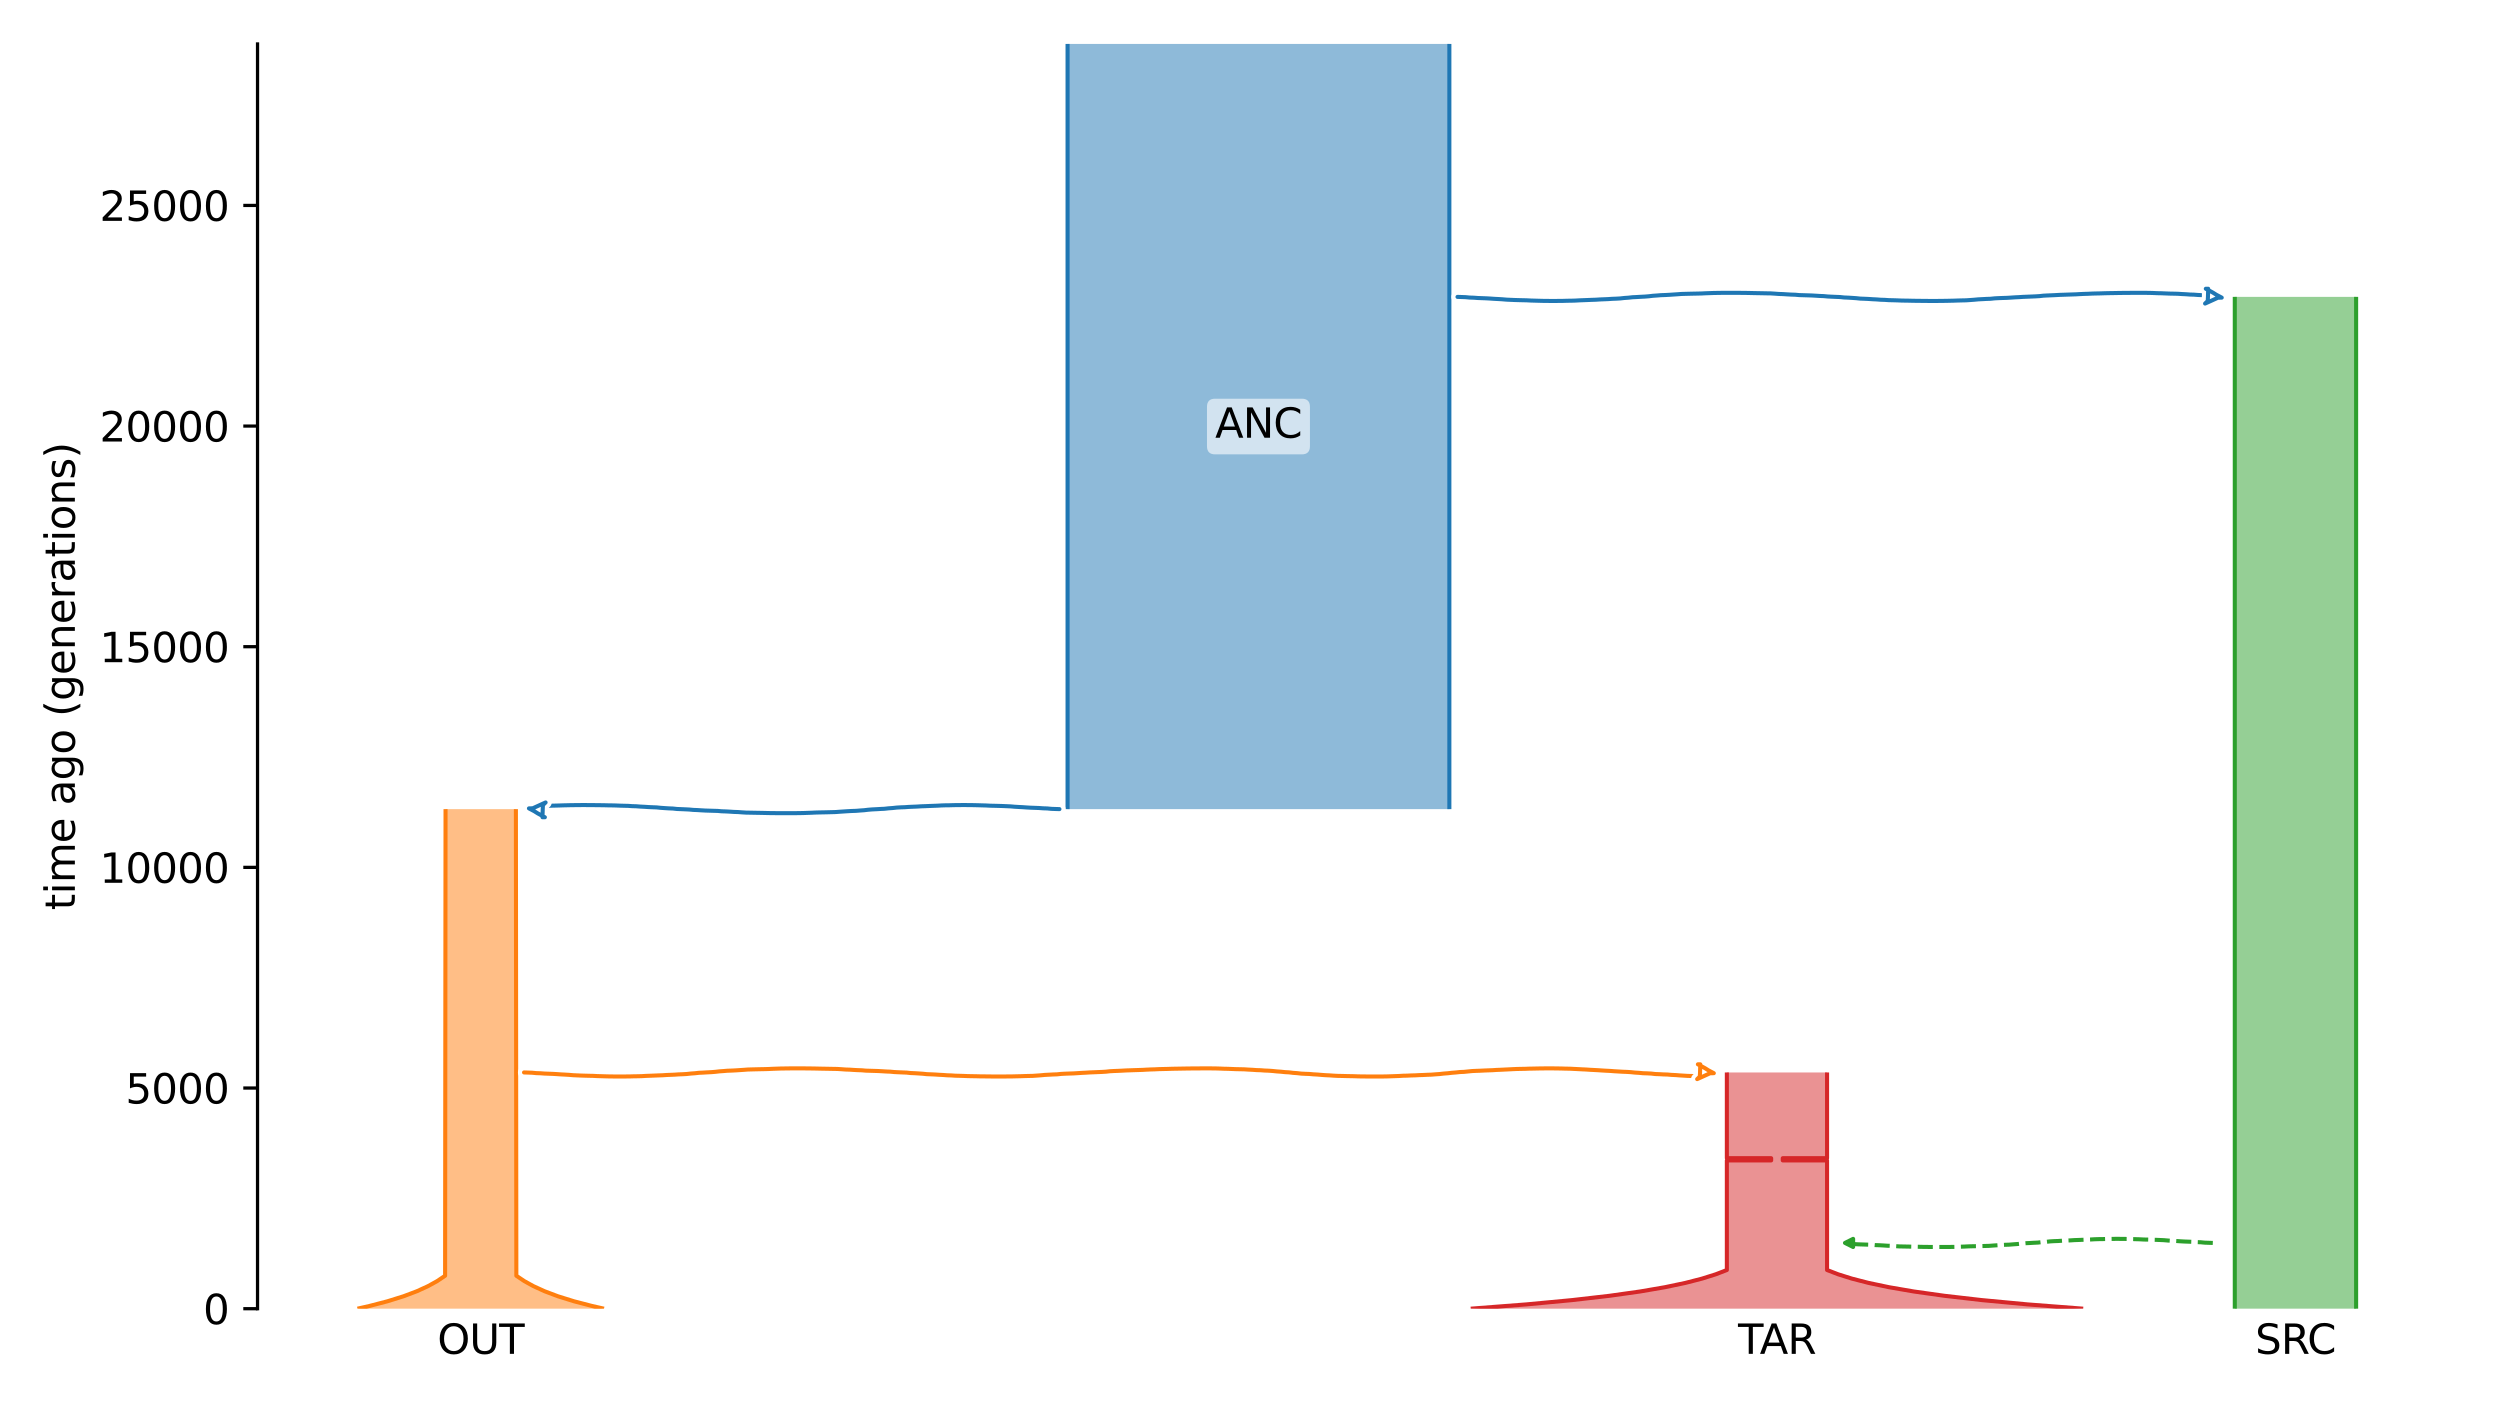 <?xml version="1.0" encoding="utf-8" standalone="no"?>
<!DOCTYPE svg PUBLIC "-//W3C//DTD SVG 1.1//EN"
  "http://www.w3.org/Graphics/SVG/1.1/DTD/svg11.dtd">
<svg xmlns:xlink="http://www.w3.org/1999/xlink" width="614.4pt" height="345.6pt" viewBox="0 0 614.4 345.6" xmlns="http://www.w3.org/2000/svg" version="1.1">
 <defs>
  <style type="text/css">*{stroke-linejoin: round; stroke-linecap: butt}</style>
 </defs>
 <g id="figure_1">
  <g id="patch_1">
   <path d="M 0 345.6 
L 614.4 345.6 
L 614.4 0 
L 0 0 
z
" style="fill: #ffffff"/>
  </g>
  <g id="axes_1">
   <g id="patch_2">
    <path d="M 63.291 321.622 
L 603.6 321.622 
L 603.6 10.8 
L 63.291 10.8 
z
" style="fill: #ffffff"/>
   </g>
   <path d="M 543.818 305.462 
L 542.818 305.43 
L 541.818 305.394 
L 540.818 305.296 
L 539.818 305.263 
L 538.818 305.19 
L 537.818 305.151 
L 536.818 305.116 
L 535.818 305.058 
L 534.818 304.988 
L 533.818 304.936 
L 532.818 304.877 
L 531.818 304.788 
L 530.818 304.742 
L 529.818 304.7 
L 528.818 304.669 
L 527.818 304.643 
L 526.818 304.622 
L 525.818 304.568 
L 524.818 304.54 
L 523.818 304.51 
L 522.818 304.485 
L 521.818 304.473 
L 520.818 304.463 
L 519.818 304.463 
L 518.818 304.473 
L 517.818 304.485 
L 516.818 304.516 
L 515.818 304.527 
L 514.818 304.557 
L 513.818 304.617 
L 512.818 304.654 
L 511.818 304.693 
L 510.818 304.735 
L 509.818 304.768 
L 508.818 304.836 
L 507.818 304.875 
L 506.818 304.917 
L 505.818 304.988 
L 504.818 305.024 
L 503.818 305.083 
L 502.818 305.194 
L 501.818 305.264 
L 500.818 305.377 
L 499.818 305.423 
L 498.818 305.484 
L 497.818 305.533 
L 496.818 305.614 
L 495.818 305.732 
L 494.818 305.802 
L 493.818 305.886 
L 492.818 305.919 
L 491.818 305.97 
L 490.818 306.039 
L 489.818 306.105 
L 488.818 306.182 
L 487.818 306.209 
L 486.818 306.235 
L 485.818 306.258 
L 484.818 306.278 
L 483.818 306.304 
L 482.818 306.354 
L 481.818 306.389 
L 480.818 306.425 
L 479.818 306.44 
L 478.818 306.456 
L 477.818 306.459 
L 476.818 306.462 
L 475.818 306.461 
L 474.818 306.459 
L 473.818 306.446 
L 472.818 306.438 
L 471.818 306.416 
L 470.818 306.393 
L 469.818 306.376 
L 468.818 306.357 
L 467.818 306.337 
L 466.818 306.32 
L 465.818 306.258 
L 464.818 306.182 
L 463.818 306.15 
L 462.818 306.082 
L 461.818 306.028 
L 460.818 305.994 
L 459.818 305.904 
L 458.818 305.876 
L 457.818 305.844 
L 456.818 305.813 
L 455.818 305.758 
L 454.423 305.694 
" clip-path="url(#pd902ee8add)" style="fill: none; stroke-dasharray: 3.7,1.6; stroke-dashoffset: 0; stroke: #2ca02c"/>
   <g id="patch_3">
    <path d="M 262.365 10.8 
L 262.365 198.849 
M 356.195 10.8 
L 356.195 198.849 
" clip-path="url(#pd902ee8add)" style="fill: none; stroke: #ffffff; stroke-width: 3; stroke-linejoin: miter"/>
    <path d="M 262.365 10.8 
L 262.365 198.849 
M 356.195 10.8 
L 356.195 198.849 
" clip-path="url(#pd902ee8add)" style="fill: none; stroke: #1f77b4; stroke-linejoin: miter"/>
    <g id="PolyCollection_1">
     <path d="M 356.195 10.8 
L 262.365 10.8 
L 262.365 198.849 
L 356.195 198.849 
L 356.195 198.849 
L 356.195 10.8 
z
" clip-path="url(#pd902ee8add)" style="fill: #1f77b4; fill-opacity: 0.5"/>
    </g>
    <g id="patch_4">
     <path d="M 109.497 198.849 
L 109.387 313.527 
L 107.42 314.849 
L 105.177 316.088 
L 102.464 317.327 
L 99.184 318.566 
L 95.217 319.805 
L 90.769 320.961 
L 87.85 321.622 
M 126.786 198.849 
L 126.897 313.527 
L 128.863 314.849 
L 131.107 316.088 
L 133.82 317.327 
L 137.1 318.566 
L 141.067 319.805 
L 145.515 320.961 
L 148.434 321.622 
L 148.434 321.622 
" clip-path="url(#pd902ee8add)" style="fill: none; stroke: #ffffff; stroke-width: 3; stroke-linejoin: miter"/>
     <path d="M 109.497 198.849 
L 109.387 313.527 
L 107.42 314.849 
L 105.177 316.088 
L 102.464 317.327 
L 99.184 318.566 
L 95.217 319.805 
L 90.769 320.961 
L 87.85 321.622 
M 126.786 198.849 
L 126.897 313.527 
L 128.863 314.849 
L 131.107 316.088 
L 133.82 317.327 
L 137.1 318.566 
L 141.067 319.805 
L 145.515 320.961 
L 148.434 321.622 
L 148.434 321.622 
" clip-path="url(#pd902ee8add)" style="fill: none; stroke: #ff7f0e; stroke-linejoin: miter"/>
     <g id="PolyCollection_2">
      <path d="M 126.786 198.849 
L 109.497 198.849 
L 109.497 313.444 
L 109.497 313.444 
L 109.387 313.527 
L 109.276 313.609 
L 109.163 313.692 
L 109.048 313.775 
L 108.932 313.857 
L 108.815 313.94 
L 108.696 314.022 
L 108.576 314.105 
L 108.454 314.188 
L 108.33 314.27 
L 108.205 314.353 
L 108.078 314.436 
L 107.95 314.518 
L 107.82 314.601 
L 107.689 314.683 
L 107.555 314.766 
L 107.42 314.849 
L 107.284 314.931 
L 107.145 315.014 
L 107.005 315.096 
L 106.863 315.179 
L 106.719 315.262 
L 106.574 315.344 
L 106.426 315.427 
L 106.277 315.509 
L 106.126 315.592 
L 105.973 315.675 
L 105.818 315.757 
L 105.66 315.84 
L 105.501 315.922 
L 105.34 316.005 
L 105.177 316.088 
L 105.012 316.17 
L 104.844 316.253 
L 104.675 316.335 
L 104.503 316.418 
L 104.329 316.501 
L 104.153 316.583 
L 103.975 316.666 
L 103.794 316.748 
L 103.612 316.831 
L 103.426 316.914 
L 103.239 316.996 
L 103.049 317.079 
L 102.856 317.161 
L 102.662 317.244 
L 102.464 317.327 
L 102.264 317.409 
L 102.062 317.492 
L 101.857 317.574 
L 101.65 317.657 
L 101.439 317.74 
L 101.226 317.822 
L 101.011 317.905 
L 100.792 317.987 
L 100.571 318.07 
L 100.347 318.153 
L 100.12 318.235 
L 99.891 318.318 
L 99.658 318.4 
L 99.423 318.483 
L 99.184 318.566 
L 98.942 318.648 
L 98.698 318.731 
L 98.45 318.813 
L 98.199 318.896 
L 97.944 318.979 
L 97.687 319.061 
L 97.426 319.144 
L 97.162 319.226 
L 96.895 319.309 
L 96.624 319.392 
L 96.35 319.474 
L 96.072 319.557 
L 95.791 319.639 
L 95.506 319.722 
L 95.217 319.805 
L 94.925 319.887 
L 94.629 319.97 
L 94.329 320.052 
L 94.026 320.135 
L 93.718 320.218 
L 93.407 320.3 
L 93.092 320.383 
L 92.772 320.465 
L 92.449 320.548 
L 92.121 320.631 
L 91.79 320.713 
L 91.454 320.796 
L 91.114 320.878 
L 90.769 320.961 
L 90.42 321.044 
L 90.067 321.126 
L 89.709 321.209 
L 89.347 321.291 
L 88.98 321.374 
L 88.608 321.457 
L 88.231 321.539 
L 87.85 321.622 
L 148.434 321.622 
L 148.434 321.622 
L 148.052 321.539 
L 147.676 321.457 
L 147.304 321.374 
L 146.937 321.291 
L 146.575 321.209 
L 146.217 321.126 
L 145.864 321.044 
L 145.515 320.961 
L 145.17 320.878 
L 144.83 320.796 
L 144.494 320.713 
L 144.162 320.631 
L 143.835 320.548 
L 143.512 320.465 
L 143.192 320.383 
L 142.877 320.3 
L 142.566 320.218 
L 142.258 320.135 
L 141.955 320.052 
L 141.655 319.97 
L 141.359 319.887 
L 141.067 319.805 
L 140.778 319.722 
L 140.493 319.639 
L 140.212 319.557 
L 139.934 319.474 
L 139.66 319.392 
L 139.389 319.309 
L 139.122 319.226 
L 138.858 319.144 
L 138.597 319.061 
L 138.339 318.979 
L 138.085 318.896 
L 137.834 318.813 
L 137.586 318.731 
L 137.342 318.648 
L 137.1 318.566 
L 136.861 318.483 
L 136.626 318.4 
L 136.393 318.318 
L 136.163 318.235 
L 135.937 318.153 
L 135.713 318.07 
L 135.491 317.987 
L 135.273 317.905 
L 135.057 317.822 
L 134.845 317.74 
L 134.634 317.657 
L 134.427 317.574 
L 134.222 317.492 
L 134.019 317.409 
L 133.82 317.327 
L 133.622 317.244 
L 133.427 317.161 
L 133.235 317.079 
L 133.045 316.996 
L 132.857 316.914 
L 132.672 316.831 
L 132.489 316.748 
L 132.309 316.666 
L 132.13 316.583 
L 131.954 316.501 
L 131.781 316.418 
L 131.609 316.335 
L 131.439 316.253 
L 131.272 316.17 
L 131.107 316.088 
L 130.944 316.005 
L 130.782 315.922 
L 130.623 315.84 
L 130.466 315.757 
L 130.311 315.675 
L 130.158 315.592 
L 130.007 315.509 
L 129.857 315.427 
L 129.71 315.344 
L 129.564 315.262 
L 129.421 315.179 
L 129.279 315.096 
L 129.138 315.014 
L 129 314.931 
L 128.863 314.849 
L 128.728 314.766 
L 128.595 314.683 
L 128.464 314.601 
L 128.334 314.518 
L 128.205 314.436 
L 128.079 314.353 
L 127.954 314.27 
L 127.83 314.188 
L 127.708 314.105 
L 127.588 314.022 
L 127.469 313.94 
L 127.352 313.857 
L 127.236 313.775 
L 127.121 313.692 
L 127.008 313.609 
L 126.897 313.527 
L 126.786 313.444 
L 126.786 313.444 
L 126.786 198.849 
z
" clip-path="url(#pd902ee8add)" style="fill: #ff7f0e; fill-opacity: 0.5"/>
     </g>
     <g id="patch_5">
      <path d="M 549.221 72.964 
L 549.221 321.622 
M 579.04 72.964 
L 579.04 321.622 
" clip-path="url(#pd902ee8add)" style="fill: none; stroke: #ffffff; stroke-width: 3; stroke-linejoin: miter"/>
      <path d="M 549.221 72.964 
L 549.221 321.622 
M 579.04 72.964 
L 579.04 321.622 
" clip-path="url(#pd902ee8add)" style="fill: none; stroke: #2ca02c; stroke-linejoin: miter"/>
      <g id="PolyCollection_3">
       <path d="M 579.04 72.964 
L 549.221 72.964 
L 549.221 321.622 
L 579.04 321.622 
L 579.04 321.622 
L 579.04 72.964 
z
" clip-path="url(#pd902ee8add)" style="fill: #2ca02c; fill-opacity: 0.5"/>
      </g>
      <g id="patch_6">
       <path d="M 424.391 263.565 
L 424.391 284.638 
L 435.28 284.638 
L 435.28 285.181 
L 424.391 285.181 
L 424.391 312.121 
L 424.391 312.121 
L 421.647 313.177 
L 418.293 314.232 
L 414.191 315.288 
L 409.175 316.344 
L 403.041 317.399 
L 395.542 318.455 
L 386.371 319.511 
L 375.158 320.566 
L 361.446 321.622 
M 449.02 263.565 
L 449.02 284.638 
L 438.131 284.638 
L 438.131 285.181 
L 449.02 285.181 
L 449.02 312.121 
L 449.02 312.121 
L 451.763 313.177 
L 455.118 314.232 
L 459.22 315.288 
L 464.236 316.344 
L 470.369 317.399 
L 477.869 318.455 
L 487.04 319.511 
L 498.253 320.566 
L 511.965 321.622 
L 511.965 321.622 
" clip-path="url(#pd902ee8add)" style="fill: none; stroke: #ffffff; stroke-width: 3; stroke-linejoin: miter"/>
       <path d="M 424.391 263.565 
L 424.391 284.638 
L 435.28 284.638 
L 435.28 285.181 
L 424.391 285.181 
L 424.391 312.121 
L 424.391 312.121 
L 421.647 313.177 
L 418.293 314.232 
L 414.191 315.288 
L 409.175 316.344 
L 403.041 317.399 
L 395.542 318.455 
L 386.371 319.511 
L 375.158 320.566 
L 361.446 321.622 
M 449.02 263.565 
L 449.02 284.638 
L 438.131 284.638 
L 438.131 285.181 
L 449.02 285.181 
L 449.02 312.121 
L 449.02 312.121 
L 451.763 313.177 
L 455.118 314.232 
L 459.22 315.288 
L 464.236 316.344 
L 470.369 317.399 
L 477.869 318.455 
L 487.04 319.511 
L 498.253 320.566 
L 511.965 321.622 
L 511.965 321.622 
" clip-path="url(#pd902ee8add)" style="fill: none; stroke: #d62728; stroke-linejoin: miter"/>
       <g id="PolyCollection_4">
        <path d="M 449.02 263.565 
L 424.391 263.565 
L 424.391 284.638 
L 435.28 284.638 
L 435.28 285.181 
L 424.391 285.181 
L 424.391 312.121 
L 424.391 312.121 
L 424.163 312.217 
L 423.932 312.313 
L 423.696 312.409 
L 423.456 312.505 
L 423.212 312.601 
L 422.963 312.697 
L 422.709 312.793 
L 422.451 312.889 
L 422.188 312.985 
L 421.92 313.081 
L 421.647 313.177 
L 421.369 313.273 
L 421.086 313.369 
L 420.798 313.465 
L 420.505 313.561 
L 420.206 313.657 
L 419.901 313.753 
L 419.591 313.849 
L 419.275 313.944 
L 418.954 314.04 
L 418.626 314.136 
L 418.293 314.232 
L 417.953 314.328 
L 417.607 314.424 
L 417.254 314.52 
L 416.895 314.616 
L 416.53 314.712 
L 416.158 314.808 
L 415.778 314.904 
L 415.392 315 
L 414.999 315.096 
L 414.599 315.192 
L 414.191 315.288 
L 413.775 315.384 
L 413.352 315.48 
L 412.921 315.576 
L 412.482 315.672 
L 412.035 315.768 
L 411.58 315.864 
L 411.116 315.96 
L 410.644 316.056 
L 410.163 316.152 
L 409.674 316.248 
L 409.175 316.344 
L 408.667 316.44 
L 408.149 316.536 
L 407.622 316.632 
L 407.086 316.728 
L 406.539 316.824 
L 405.983 316.919 
L 405.416 317.015 
L 404.838 317.111 
L 404.25 317.207 
L 403.651 317.303 
L 403.041 317.399 
L 402.42 317.495 
L 401.788 317.591 
L 401.143 317.687 
L 400.487 317.783 
L 399.819 317.879 
L 399.138 317.975 
L 398.445 318.071 
L 397.739 318.167 
L 397.02 318.263 
L 396.287 318.359 
L 395.542 318.455 
L 394.782 318.551 
L 394.008 318.647 
L 393.221 318.743 
L 392.418 318.839 
L 391.601 318.935 
L 390.769 319.031 
L 389.921 319.127 
L 389.058 319.223 
L 388.179 319.319 
L 387.283 319.415 
L 386.371 319.511 
L 385.442 319.607 
L 384.496 319.703 
L 383.533 319.798 
L 382.552 319.894 
L 381.553 319.99 
L 380.535 320.086 
L 379.498 320.182 
L 378.443 320.278 
L 377.368 320.374 
L 376.273 320.47 
L 375.158 320.566 
L 374.022 320.662 
L 372.865 320.758 
L 371.687 320.854 
L 370.487 320.95 
L 369.266 321.046 
L 368.021 321.142 
L 366.754 321.238 
L 365.463 321.334 
L 364.148 321.43 
L 362.809 321.526 
L 361.446 321.622 
L 511.965 321.622 
L 511.965 321.622 
L 510.601 321.526 
L 509.262 321.43 
L 507.948 321.334 
L 506.657 321.238 
L 505.39 321.142 
L 504.145 321.046 
L 502.923 320.95 
L 501.724 320.854 
L 500.545 320.758 
L 499.389 320.662 
L 498.253 320.566 
L 497.138 320.47 
L 496.043 320.374 
L 494.968 320.278 
L 493.912 320.182 
L 492.876 320.086 
L 491.858 319.99 
L 490.859 319.894 
L 489.878 319.798 
L 488.914 319.703 
L 487.968 319.607 
L 487.04 319.511 
L 486.128 319.415 
L 485.232 319.319 
L 484.353 319.223 
L 483.49 319.127 
L 482.642 319.031 
L 481.81 318.935 
L 480.992 318.839 
L 480.19 318.743 
L 479.402 318.647 
L 478.629 318.551 
L 477.869 318.455 
L 477.123 318.359 
L 476.391 318.263 
L 475.672 318.167 
L 474.966 318.071 
L 474.273 317.975 
L 473.592 317.879 
L 472.924 317.783 
L 472.267 317.687 
L 471.623 317.591 
L 470.991 317.495 
L 470.369 317.399 
L 469.759 317.303 
L 469.161 317.207 
L 468.572 317.111 
L 467.995 317.015 
L 467.428 316.919 
L 466.872 316.824 
L 466.325 316.728 
L 465.788 316.632 
L 465.261 316.536 
L 464.744 316.44 
L 464.236 316.344 
L 463.737 316.248 
L 463.247 316.152 
L 462.767 316.056 
L 462.294 315.96 
L 461.831 315.864 
L 461.375 315.768 
L 460.929 315.672 
L 460.49 315.576 
L 460.059 315.48 
L 459.636 315.384 
L 459.22 315.288 
L 458.812 315.192 
L 458.412 315.096 
L 458.018 315 
L 457.632 314.904 
L 457.253 314.808 
L 456.881 314.712 
L 456.515 314.616 
L 456.156 314.52 
L 455.804 314.424 
L 455.458 314.328 
L 455.118 314.232 
L 454.784 314.136 
L 454.457 314.04 
L 454.135 313.944 
L 453.82 313.849 
L 453.509 313.753 
L 453.205 313.657 
L 452.906 313.561 
L 452.612 313.465 
L 452.324 313.369 
L 452.041 313.273 
L 451.763 313.177 
L 451.491 313.081 
L 451.223 312.985 
L 450.96 312.889 
L 450.701 312.793 
L 450.448 312.697 
L 450.199 312.601 
L 449.954 312.505 
L 449.714 312.409 
L 449.479 312.313 
L 449.247 312.217 
L 449.02 312.121 
L 449.02 312.121 
L 449.02 285.181 
L 438.131 285.181 
L 438.131 284.638 
L 449.02 284.638 
L 449.02 263.565 
z
" clip-path="url(#pd902ee8add)" style="fill: #d62728; fill-opacity: 0.5"/>
       </g>
       <g id="matplotlib.axis_1">
        <g id="xtick_1">
         <g id="line2d_1"/>
         <g id="text_1">
          <!-- OUT -->
          <g transform="translate(107.493 332.72) scale(0.1 -0.1)">
           <defs>
            <path id="DejaVuSans-4f" d="M 2522 4238 
Q 1834 4238 1429 3725 
Q 1025 3213 1025 2328 
Q 1025 1447 1429 934 
Q 1834 422 2522 422 
Q 3209 422 3611 934 
Q 4013 1447 4013 2328 
Q 4013 3213 3611 3725 
Q 3209 4238 2522 4238 
z
M 2522 4750 
Q 3503 4750 4090 4092 
Q 4678 3434 4678 2328 
Q 4678 1225 4090 567 
Q 3503 -91 2522 -91 
Q 1538 -91 948 565 
Q 359 1222 359 2328 
Q 359 3434 948 4092 
Q 1538 4750 2522 4750 
z
" transform="scale(0.016)"/>
            <path id="DejaVuSans-55" d="M 556 4666 
L 1191 4666 
L 1191 1831 
Q 1191 1081 1462 751 
Q 1734 422 2344 422 
Q 2950 422 3222 751 
Q 3494 1081 3494 1831 
L 3494 4666 
L 4128 4666 
L 4128 1753 
Q 4128 841 3676 375 
Q 3225 -91 2344 -91 
Q 1459 -91 1007 375 
Q 556 841 556 1753 
L 556 4666 
z
" transform="scale(0.016)"/>
            <path id="DejaVuSans-54" d="M -19 4666 
L 3928 4666 
L 3928 4134 
L 2272 4134 
L 2272 0 
L 1638 0 
L 1638 4134 
L -19 4134 
L -19 4666 
z
" transform="scale(0.016)"/>
           </defs>
           <use xlink:href="#DejaVuSans-4f"/>
           <use xlink:href="#DejaVuSans-55" x="78.711"/>
           <use xlink:href="#DejaVuSans-54" x="151.904"/>
          </g>
         </g>
        </g>
        <g id="xtick_2">
         <g id="line2d_2"/>
         <g id="text_2">
          <!-- SRC -->
          <g transform="translate(554.241 332.72) scale(0.1 -0.1)">
           <defs>
            <path id="DejaVuSans-53" d="M 3425 4513 
L 3425 3897 
Q 3066 4069 2747 4153 
Q 2428 4238 2131 4238 
Q 1616 4238 1336 4038 
Q 1056 3838 1056 3469 
Q 1056 3159 1242 3001 
Q 1428 2844 1947 2747 
L 2328 2669 
Q 3034 2534 3370 2195 
Q 3706 1856 3706 1288 
Q 3706 609 3251 259 
Q 2797 -91 1919 -91 
Q 1588 -91 1214 -16 
Q 841 59 441 206 
L 441 856 
Q 825 641 1194 531 
Q 1563 422 1919 422 
Q 2459 422 2753 634 
Q 3047 847 3047 1241 
Q 3047 1584 2836 1778 
Q 2625 1972 2144 2069 
L 1759 2144 
Q 1053 2284 737 2584 
Q 422 2884 422 3419 
Q 422 4038 858 4394 
Q 1294 4750 2059 4750 
Q 2388 4750 2728 4690 
Q 3069 4631 3425 4513 
z
" transform="scale(0.016)"/>
            <path id="DejaVuSans-52" d="M 2841 2188 
Q 3044 2119 3236 1894 
Q 3428 1669 3622 1275 
L 4263 0 
L 3584 0 
L 2988 1197 
Q 2756 1666 2539 1819 
Q 2322 1972 1947 1972 
L 1259 1972 
L 1259 0 
L 628 0 
L 628 4666 
L 2053 4666 
Q 2853 4666 3247 4331 
Q 3641 3997 3641 3322 
Q 3641 2881 3436 2590 
Q 3231 2300 2841 2188 
z
M 1259 4147 
L 1259 2491 
L 2053 2491 
Q 2509 2491 2742 2702 
Q 2975 2913 2975 3322 
Q 2975 3731 2742 3939 
Q 2509 4147 2053 4147 
L 1259 4147 
z
" transform="scale(0.016)"/>
            <path id="DejaVuSans-43" d="M 4122 4306 
L 4122 3641 
Q 3803 3938 3442 4084 
Q 3081 4231 2675 4231 
Q 1875 4231 1450 3742 
Q 1025 3253 1025 2328 
Q 1025 1406 1450 917 
Q 1875 428 2675 428 
Q 3081 428 3442 575 
Q 3803 722 4122 1019 
L 4122 359 
Q 3791 134 3420 21 
Q 3050 -91 2638 -91 
Q 1578 -91 968 557 
Q 359 1206 359 2328 
Q 359 3453 968 4101 
Q 1578 4750 2638 4750 
Q 3056 4750 3426 4639 
Q 3797 4528 4122 4306 
z
" transform="scale(0.016)"/>
           </defs>
           <use xlink:href="#DejaVuSans-53"/>
           <use xlink:href="#DejaVuSans-52" x="63.477"/>
           <use xlink:href="#DejaVuSans-43" x="127.959"/>
          </g>
         </g>
        </g>
        <g id="xtick_3">
         <g id="line2d_3"/>
         <g id="text_3">
          <!-- TAR -->
          <g transform="translate(427.144 332.72) scale(0.1 -0.1)">
           <defs>
            <path id="DejaVuSans-41" d="M 2188 4044 
L 1331 1722 
L 3047 1722 
L 2188 4044 
z
M 1831 4666 
L 2547 4666 
L 4325 0 
L 3669 0 
L 3244 1197 
L 1141 1197 
L 716 0 
L 50 0 
L 1831 4666 
z
" transform="scale(0.016)"/>
           </defs>
           <use xlink:href="#DejaVuSans-54"/>
           <use xlink:href="#DejaVuSans-41" x="53.334"/>
           <use xlink:href="#DejaVuSans-52" x="121.742"/>
          </g>
         </g>
        </g>
       </g>
       <g id="matplotlib.axis_2">
        <g id="ytick_1">
         <g id="line2d_4">
          <defs>
           <path id="m0907123a2c" d="M 0 0 
L -3.5 0 
" style="stroke: #000000; stroke-width: 0.8"/>
          </defs>
          <g>
           <use xlink:href="#m0907123a2c" x="63.291" y="321.622" style="stroke: #000000; stroke-width: 0.8"/>
          </g>
         </g>
         <g id="text_4">
          <!-- 0 -->
          <g transform="translate(49.928 325.421) scale(0.1 -0.1)">
           <defs>
            <path id="DejaVuSans-30" d="M 2034 4250 
Q 1547 4250 1301 3770 
Q 1056 3291 1056 2328 
Q 1056 1369 1301 889 
Q 1547 409 2034 409 
Q 2525 409 2770 889 
Q 3016 1369 3016 2328 
Q 3016 3291 2770 3770 
Q 2525 4250 2034 4250 
z
M 2034 4750 
Q 2819 4750 3233 4129 
Q 3647 3509 3647 2328 
Q 3647 1150 3233 529 
Q 2819 -91 2034 -91 
Q 1250 -91 836 529 
Q 422 1150 422 2328 
Q 422 3509 836 4129 
Q 1250 4750 2034 4750 
z
" transform="scale(0.016)"/>
           </defs>
           <use xlink:href="#DejaVuSans-30"/>
          </g>
         </g>
        </g>
        <g id="ytick_2">
         <g id="line2d_5">
          <g>
           <use xlink:href="#m0907123a2c" x="63.291" y="267.394" style="stroke: #000000; stroke-width: 0.8"/>
          </g>
         </g>
         <g id="text_5">
          <!-- 5000 -->
          <g transform="translate(30.841 271.193) scale(0.1 -0.1)">
           <defs>
            <path id="DejaVuSans-35" d="M 691 4666 
L 3169 4666 
L 3169 4134 
L 1269 4134 
L 1269 2991 
Q 1406 3038 1543 3061 
Q 1681 3084 1819 3084 
Q 2600 3084 3056 2656 
Q 3513 2228 3513 1497 
Q 3513 744 3044 326 
Q 2575 -91 1722 -91 
Q 1428 -91 1123 -41 
Q 819 9 494 109 
L 494 744 
Q 775 591 1075 516 
Q 1375 441 1709 441 
Q 2250 441 2565 725 
Q 2881 1009 2881 1497 
Q 2881 1984 2565 2268 
Q 2250 2553 1709 2553 
Q 1456 2553 1204 2497 
Q 953 2441 691 2322 
L 691 4666 
z
" transform="scale(0.016)"/>
           </defs>
           <use xlink:href="#DejaVuSans-35"/>
           <use xlink:href="#DejaVuSans-30" x="63.623"/>
           <use xlink:href="#DejaVuSans-30" x="127.246"/>
           <use xlink:href="#DejaVuSans-30" x="190.869"/>
          </g>
         </g>
        </g>
        <g id="ytick_3">
         <g id="line2d_6">
          <g>
           <use xlink:href="#m0907123a2c" x="63.291" y="213.166" style="stroke: #000000; stroke-width: 0.8"/>
          </g>
         </g>
         <g id="text_6">
          <!-- 10000 -->
          <g transform="translate(24.478 216.965) scale(0.1 -0.1)">
           <defs>
            <path id="DejaVuSans-31" d="M 794 531 
L 1825 531 
L 1825 4091 
L 703 3866 
L 703 4441 
L 1819 4666 
L 2450 4666 
L 2450 531 
L 3481 531 
L 3481 0 
L 794 0 
L 794 531 
z
" transform="scale(0.016)"/>
           </defs>
           <use xlink:href="#DejaVuSans-31"/>
           <use xlink:href="#DejaVuSans-30" x="63.623"/>
           <use xlink:href="#DejaVuSans-30" x="127.246"/>
           <use xlink:href="#DejaVuSans-30" x="190.869"/>
           <use xlink:href="#DejaVuSans-30" x="254.492"/>
          </g>
         </g>
        </g>
        <g id="ytick_4">
         <g id="line2d_7">
          <g>
           <use xlink:href="#m0907123a2c" x="63.291" y="158.938" style="stroke: #000000; stroke-width: 0.8"/>
          </g>
         </g>
         <g id="text_7">
          <!-- 15000 -->
          <g transform="translate(24.478 162.737) scale(0.1 -0.1)">
           <use xlink:href="#DejaVuSans-31"/>
           <use xlink:href="#DejaVuSans-35" x="63.623"/>
           <use xlink:href="#DejaVuSans-30" x="127.246"/>
           <use xlink:href="#DejaVuSans-30" x="190.869"/>
           <use xlink:href="#DejaVuSans-30" x="254.492"/>
          </g>
         </g>
        </g>
        <g id="ytick_5">
         <g id="line2d_8">
          <g>
           <use xlink:href="#m0907123a2c" x="63.291" y="104.71" style="stroke: #000000; stroke-width: 0.8"/>
          </g>
         </g>
         <g id="text_8">
          <!-- 20000 -->
          <g transform="translate(24.478 108.509) scale(0.1 -0.1)">
           <defs>
            <path id="DejaVuSans-32" d="M 1228 531 
L 3431 531 
L 3431 0 
L 469 0 
L 469 531 
Q 828 903 1448 1529 
Q 2069 2156 2228 2338 
Q 2531 2678 2651 2914 
Q 2772 3150 2772 3378 
Q 2772 3750 2511 3984 
Q 2250 4219 1831 4219 
Q 1534 4219 1204 4116 
Q 875 4013 500 3803 
L 500 4441 
Q 881 4594 1212 4672 
Q 1544 4750 1819 4750 
Q 2544 4750 2975 4387 
Q 3406 4025 3406 3419 
Q 3406 3131 3298 2873 
Q 3191 2616 2906 2266 
Q 2828 2175 2409 1742 
Q 1991 1309 1228 531 
z
" transform="scale(0.016)"/>
           </defs>
           <use xlink:href="#DejaVuSans-32"/>
           <use xlink:href="#DejaVuSans-30" x="63.623"/>
           <use xlink:href="#DejaVuSans-30" x="127.246"/>
           <use xlink:href="#DejaVuSans-30" x="190.869"/>
           <use xlink:href="#DejaVuSans-30" x="254.492"/>
          </g>
         </g>
        </g>
        <g id="ytick_6">
         <g id="line2d_9">
          <g>
           <use xlink:href="#m0907123a2c" x="63.291" y="50.481" style="stroke: #000000; stroke-width: 0.8"/>
          </g>
         </g>
         <g id="text_9">
          <!-- 25000 -->
          <g transform="translate(24.478 54.281) scale(0.1 -0.1)">
           <use xlink:href="#DejaVuSans-32"/>
           <use xlink:href="#DejaVuSans-35" x="63.623"/>
           <use xlink:href="#DejaVuSans-30" x="127.246"/>
           <use xlink:href="#DejaVuSans-30" x="190.869"/>
           <use xlink:href="#DejaVuSans-30" x="254.492"/>
          </g>
         </g>
        </g>
        <g id="text_10">
         <!-- time ago (generations) -->
         <g transform="translate(18.398 223.682) rotate(-90) scale(0.1 -0.1)">
          <defs>
           <path id="DejaVuSans-74" d="M 1172 4494 
L 1172 3500 
L 2356 3500 
L 2356 3053 
L 1172 3053 
L 1172 1153 
Q 1172 725 1289 603 
Q 1406 481 1766 481 
L 2356 481 
L 2356 0 
L 1766 0 
Q 1100 0 847 248 
Q 594 497 594 1153 
L 594 3053 
L 172 3053 
L 172 3500 
L 594 3500 
L 594 4494 
L 1172 4494 
z
" transform="scale(0.016)"/>
           <path id="DejaVuSans-69" d="M 603 3500 
L 1178 3500 
L 1178 0 
L 603 0 
L 603 3500 
z
M 603 4863 
L 1178 4863 
L 1178 4134 
L 603 4134 
L 603 4863 
z
" transform="scale(0.016)"/>
           <path id="DejaVuSans-6d" d="M 3328 2828 
Q 3544 3216 3844 3400 
Q 4144 3584 4550 3584 
Q 5097 3584 5394 3201 
Q 5691 2819 5691 2113 
L 5691 0 
L 5113 0 
L 5113 2094 
Q 5113 2597 4934 2840 
Q 4756 3084 4391 3084 
Q 3944 3084 3684 2787 
Q 3425 2491 3425 1978 
L 3425 0 
L 2847 0 
L 2847 2094 
Q 2847 2600 2669 2842 
Q 2491 3084 2119 3084 
Q 1678 3084 1418 2786 
Q 1159 2488 1159 1978 
L 1159 0 
L 581 0 
L 581 3500 
L 1159 3500 
L 1159 2956 
Q 1356 3278 1631 3431 
Q 1906 3584 2284 3584 
Q 2666 3584 2933 3390 
Q 3200 3197 3328 2828 
z
" transform="scale(0.016)"/>
           <path id="DejaVuSans-65" d="M 3597 1894 
L 3597 1613 
L 953 1613 
Q 991 1019 1311 708 
Q 1631 397 2203 397 
Q 2534 397 2845 478 
Q 3156 559 3463 722 
L 3463 178 
Q 3153 47 2828 -22 
Q 2503 -91 2169 -91 
Q 1331 -91 842 396 
Q 353 884 353 1716 
Q 353 2575 817 3079 
Q 1281 3584 2069 3584 
Q 2775 3584 3186 3129 
Q 3597 2675 3597 1894 
z
M 3022 2063 
Q 3016 2534 2758 2815 
Q 2500 3097 2075 3097 
Q 1594 3097 1305 2825 
Q 1016 2553 972 2059 
L 3022 2063 
z
" transform="scale(0.016)"/>
           <path id="DejaVuSans-20" transform="scale(0.016)"/>
           <path id="DejaVuSans-61" d="M 2194 1759 
Q 1497 1759 1228 1600 
Q 959 1441 959 1056 
Q 959 750 1161 570 
Q 1363 391 1709 391 
Q 2188 391 2477 730 
Q 2766 1069 2766 1631 
L 2766 1759 
L 2194 1759 
z
M 3341 1997 
L 3341 0 
L 2766 0 
L 2766 531 
Q 2569 213 2275 61 
Q 1981 -91 1556 -91 
Q 1019 -91 701 211 
Q 384 513 384 1019 
Q 384 1609 779 1909 
Q 1175 2209 1959 2209 
L 2766 2209 
L 2766 2266 
Q 2766 2663 2505 2880 
Q 2244 3097 1772 3097 
Q 1472 3097 1187 3025 
Q 903 2953 641 2809 
L 641 3341 
Q 956 3463 1253 3523 
Q 1550 3584 1831 3584 
Q 2591 3584 2966 3190 
Q 3341 2797 3341 1997 
z
" transform="scale(0.016)"/>
           <path id="DejaVuSans-67" d="M 2906 1791 
Q 2906 2416 2648 2759 
Q 2391 3103 1925 3103 
Q 1463 3103 1205 2759 
Q 947 2416 947 1791 
Q 947 1169 1205 825 
Q 1463 481 1925 481 
Q 2391 481 2648 825 
Q 2906 1169 2906 1791 
z
M 3481 434 
Q 3481 -459 3084 -895 
Q 2688 -1331 1869 -1331 
Q 1566 -1331 1297 -1286 
Q 1028 -1241 775 -1147 
L 775 -588 
Q 1028 -725 1275 -790 
Q 1522 -856 1778 -856 
Q 2344 -856 2625 -561 
Q 2906 -266 2906 331 
L 2906 616 
Q 2728 306 2450 153 
Q 2172 0 1784 0 
Q 1141 0 747 490 
Q 353 981 353 1791 
Q 353 2603 747 3093 
Q 1141 3584 1784 3584 
Q 2172 3584 2450 3431 
Q 2728 3278 2906 2969 
L 2906 3500 
L 3481 3500 
L 3481 434 
z
" transform="scale(0.016)"/>
           <path id="DejaVuSans-6f" d="M 1959 3097 
Q 1497 3097 1228 2736 
Q 959 2375 959 1747 
Q 959 1119 1226 758 
Q 1494 397 1959 397 
Q 2419 397 2687 759 
Q 2956 1122 2956 1747 
Q 2956 2369 2687 2733 
Q 2419 3097 1959 3097 
z
M 1959 3584 
Q 2709 3584 3137 3096 
Q 3566 2609 3566 1747 
Q 3566 888 3137 398 
Q 2709 -91 1959 -91 
Q 1206 -91 779 398 
Q 353 888 353 1747 
Q 353 2609 779 3096 
Q 1206 3584 1959 3584 
z
" transform="scale(0.016)"/>
           <path id="DejaVuSans-28" d="M 1984 4856 
Q 1566 4138 1362 3434 
Q 1159 2731 1159 2009 
Q 1159 1288 1364 580 
Q 1569 -128 1984 -844 
L 1484 -844 
Q 1016 -109 783 600 
Q 550 1309 550 2009 
Q 550 2706 781 3412 
Q 1013 4119 1484 4856 
L 1984 4856 
z
" transform="scale(0.016)"/>
           <path id="DejaVuSans-6e" d="M 3513 2113 
L 3513 0 
L 2938 0 
L 2938 2094 
Q 2938 2591 2744 2837 
Q 2550 3084 2163 3084 
Q 1697 3084 1428 2787 
Q 1159 2491 1159 1978 
L 1159 0 
L 581 0 
L 581 3500 
L 1159 3500 
L 1159 2956 
Q 1366 3272 1645 3428 
Q 1925 3584 2291 3584 
Q 2894 3584 3203 3211 
Q 3513 2838 3513 2113 
z
" transform="scale(0.016)"/>
           <path id="DejaVuSans-72" d="M 2631 2963 
Q 2534 3019 2420 3045 
Q 2306 3072 2169 3072 
Q 1681 3072 1420 2755 
Q 1159 2438 1159 1844 
L 1159 0 
L 581 0 
L 581 3500 
L 1159 3500 
L 1159 2956 
Q 1341 3275 1631 3429 
Q 1922 3584 2338 3584 
Q 2397 3584 2469 3576 
Q 2541 3569 2628 3553 
L 2631 2963 
z
" transform="scale(0.016)"/>
           <path id="DejaVuSans-73" d="M 2834 3397 
L 2834 2853 
Q 2591 2978 2328 3040 
Q 2066 3103 1784 3103 
Q 1356 3103 1142 2972 
Q 928 2841 928 2578 
Q 928 2378 1081 2264 
Q 1234 2150 1697 2047 
L 1894 2003 
Q 2506 1872 2764 1633 
Q 3022 1394 3022 966 
Q 3022 478 2636 193 
Q 2250 -91 1575 -91 
Q 1294 -91 989 -36 
Q 684 19 347 128 
L 347 722 
Q 666 556 975 473 
Q 1284 391 1588 391 
Q 1994 391 2212 530 
Q 2431 669 2431 922 
Q 2431 1156 2273 1281 
Q 2116 1406 1581 1522 
L 1381 1569 
Q 847 1681 609 1914 
Q 372 2147 372 2553 
Q 372 3047 722 3315 
Q 1072 3584 1716 3584 
Q 2034 3584 2315 3537 
Q 2597 3491 2834 3397 
z
" transform="scale(0.016)"/>
           <path id="DejaVuSans-29" d="M 513 4856 
L 1013 4856 
Q 1481 4119 1714 3412 
Q 1947 2706 1947 2009 
Q 1947 1309 1714 600 
Q 1481 -109 1013 -844 
L 513 -844 
Q 928 -128 1133 580 
Q 1338 1288 1338 2009 
Q 1338 2731 1133 3434 
Q 928 4138 513 4856 
z
" transform="scale(0.016)"/>
          </defs>
          <use xlink:href="#DejaVuSans-74"/>
          <use xlink:href="#DejaVuSans-69" x="39.209"/>
          <use xlink:href="#DejaVuSans-6d" x="66.992"/>
          <use xlink:href="#DejaVuSans-65" x="164.404"/>
          <use xlink:href="#DejaVuSans-20" x="225.928"/>
          <use xlink:href="#DejaVuSans-61" x="257.715"/>
          <use xlink:href="#DejaVuSans-67" x="318.994"/>
          <use xlink:href="#DejaVuSans-6f" x="382.471"/>
          <use xlink:href="#DejaVuSans-20" x="443.652"/>
          <use xlink:href="#DejaVuSans-28" x="475.439"/>
          <use xlink:href="#DejaVuSans-67" x="514.453"/>
          <use xlink:href="#DejaVuSans-65" x="577.93"/>
          <use xlink:href="#DejaVuSans-6e" x="639.453"/>
          <use xlink:href="#DejaVuSans-65" x="702.832"/>
          <use xlink:href="#DejaVuSans-72" x="764.355"/>
          <use xlink:href="#DejaVuSans-61" x="805.469"/>
          <use xlink:href="#DejaVuSans-74" x="866.748"/>
          <use xlink:href="#DejaVuSans-69" x="905.957"/>
          <use xlink:href="#DejaVuSans-6f" x="933.74"/>
          <use xlink:href="#DejaVuSans-6e" x="994.922"/>
          <use xlink:href="#DejaVuSans-73" x="1058.301"/>
          <use xlink:href="#DejaVuSans-29" x="1110.4"/>
         </g>
        </g>
       </g>
       <g id="patch_7">
        <path d="M 260.366 198.849 
L 259.366 198.818 
L 258.366 198.781 
L 257.366 198.683 
L 256.366 198.651 
L 255.366 198.577 
L 254.366 198.539 
L 253.366 198.503 
L 252.366 198.446 
L 251.366 198.375 
L 250.366 198.323 
L 249.366 198.264 
L 248.366 198.176 
L 247.366 198.13 
L 246.366 198.087 
L 245.366 198.057 
L 244.366 198.031 
L 243.366 198.01 
L 242.366 197.955 
L 241.366 197.927 
L 240.366 197.898 
L 239.366 197.872 
L 238.366 197.861 
L 237.366 197.851 
L 236.366 197.851 
L 235.366 197.861 
L 234.366 197.872 
L 233.366 197.903 
L 232.366 197.914 
L 231.366 197.945 
L 230.366 198.004 
L 229.366 198.041 
L 228.366 198.081 
L 227.366 198.123 
L 226.366 198.156 
L 225.366 198.223 
L 224.366 198.262 
L 223.366 198.305 
L 222.366 198.376 
L 221.366 198.412 
L 220.366 198.47 
L 219.366 198.581 
L 218.366 198.652 
L 217.366 198.765 
L 216.366 198.811 
L 215.366 198.872 
L 214.366 198.921 
L 213.366 199.001 
L 212.366 199.12 
L 211.366 199.19 
L 210.366 199.273 
L 209.366 199.306 
L 208.366 199.358 
L 207.366 199.426 
L 206.366 199.492 
L 205.366 199.569 
L 204.366 199.597 
L 203.366 199.623 
L 202.366 199.646 
L 201.366 199.665 
L 200.366 199.692 
L 199.366 199.741 
L 198.366 199.776 
L 197.366 199.812 
L 196.366 199.828 
L 195.366 199.843 
L 194.366 199.847 
L 193.366 199.849 
L 192.366 199.849 
L 191.366 199.847 
L 190.366 199.834 
L 189.366 199.825 
L 188.366 199.804 
L 187.366 199.781 
L 186.366 199.763 
L 185.366 199.745 
L 184.366 199.724 
L 183.366 199.708 
L 182.366 199.645 
L 181.366 199.57 
L 180.366 199.537 
L 179.366 199.47 
L 178.366 199.416 
L 177.366 199.382 
L 176.366 199.292 
L 175.366 199.263 
L 174.366 199.232 
L 173.366 199.201 
L 172.366 199.146 
L 171.366 199.081 
L 170.366 199.043 
L 169.366 198.947 
L 168.366 198.898 
L 167.366 198.854 
L 166.366 198.814 
L 165.366 198.705 
L 164.366 198.664 
L 163.366 198.602 
L 162.366 198.532 
L 161.366 198.427 
L 160.366 198.39 
L 159.366 198.344 
L 158.366 198.276 
L 157.366 198.227 
L 156.366 198.149 
L 155.366 198.119 
L 154.366 198.049 
L 153.366 198.025 
L 152.366 197.997 
L 151.366 197.955 
L 150.366 197.933 
L 149.366 197.919 
L 148.366 197.893 
L 147.366 197.883 
L 146.366 197.871 
L 145.366 197.86 
L 144.366 197.854 
L 143.366 197.85 
L 142.366 197.855 
L 141.366 197.868 
L 140.366 197.876 
L 139.366 197.901 
L 138.366 197.924 
L 137.366 197.96 
L 136.366 197.986 
L 135.366 198.009 
L 134.366 198.077 
L 133.366 198.152 
L 132.366 198.246 
L 131.366 198.297 
L 129.906 198.351 
" clip-path="url(#pd902ee8add)" style="fill: none; stroke: #ffffff; stroke-width: 3; stroke-linecap: round"/>
        <path d="M 260.366 198.849 
L 259.366 198.818 
L 258.366 198.781 
L 257.366 198.683 
L 256.366 198.651 
L 255.366 198.577 
L 254.366 198.539 
L 253.366 198.503 
L 252.366 198.446 
L 251.366 198.375 
L 250.366 198.323 
L 249.366 198.264 
L 248.366 198.176 
L 247.366 198.13 
L 246.366 198.087 
L 245.366 198.057 
L 244.366 198.031 
L 243.366 198.01 
L 242.366 197.955 
L 241.366 197.927 
L 240.366 197.898 
L 239.366 197.872 
L 238.366 197.861 
L 237.366 197.851 
L 236.366 197.851 
L 235.366 197.861 
L 234.366 197.872 
L 233.366 197.903 
L 232.366 197.914 
L 231.366 197.945 
L 230.366 198.004 
L 229.366 198.041 
L 228.366 198.081 
L 227.366 198.123 
L 226.366 198.156 
L 225.366 198.223 
L 224.366 198.262 
L 223.366 198.305 
L 222.366 198.376 
L 221.366 198.412 
L 220.366 198.47 
L 219.366 198.581 
L 218.366 198.652 
L 217.366 198.765 
L 216.366 198.811 
L 215.366 198.872 
L 214.366 198.921 
L 213.366 199.001 
L 212.366 199.12 
L 211.366 199.19 
L 210.366 199.273 
L 209.366 199.306 
L 208.366 199.358 
L 207.366 199.426 
L 206.366 199.492 
L 205.366 199.569 
L 204.366 199.597 
L 203.366 199.623 
L 202.366 199.646 
L 201.366 199.665 
L 200.366 199.692 
L 199.366 199.741 
L 198.366 199.776 
L 197.366 199.812 
L 196.366 199.828 
L 195.366 199.843 
L 194.366 199.847 
L 193.366 199.849 
L 192.366 199.849 
L 191.366 199.847 
L 190.366 199.834 
L 189.366 199.825 
L 188.366 199.804 
L 187.366 199.781 
L 186.366 199.763 
L 185.366 199.745 
L 184.366 199.724 
L 183.366 199.708 
L 182.366 199.645 
L 181.366 199.57 
L 180.366 199.537 
L 179.366 199.47 
L 178.366 199.416 
L 177.366 199.382 
L 176.366 199.292 
L 175.366 199.263 
L 174.366 199.232 
L 173.366 199.201 
L 172.366 199.146 
L 171.366 199.081 
L 170.366 199.043 
L 169.366 198.947 
L 168.366 198.898 
L 167.366 198.854 
L 166.366 198.814 
L 165.366 198.705 
L 164.366 198.664 
L 163.366 198.602 
L 162.366 198.532 
L 161.366 198.427 
L 160.366 198.39 
L 159.366 198.344 
L 158.366 198.276 
L 157.366 198.227 
L 156.366 198.149 
L 155.366 198.119 
L 154.366 198.049 
L 153.366 198.025 
L 152.366 197.997 
L 151.366 197.955 
L 150.366 197.933 
L 149.366 197.919 
L 148.366 197.893 
L 147.366 197.883 
L 146.366 197.871 
L 145.366 197.86 
L 144.366 197.854 
L 143.366 197.85 
L 142.366 197.855 
L 141.366 197.868 
L 140.366 197.876 
L 139.366 197.901 
L 138.366 197.924 
L 137.366 197.96 
L 136.366 197.986 
L 135.366 198.009 
L 134.366 198.077 
L 133.366 198.152 
L 132.366 198.246 
L 131.366 198.297 
L 129.906 198.351 
" clip-path="url(#pd902ee8add)" style="fill: none; stroke: #1f77b4; stroke-linecap: round"/>
        <path d="M 133.906 200.849 
L 133.026 200.374 
L 132.148 199.894 
L 131.297 199.359 
L 129.995 198.672 
L 130.922 198.646 
L 131.834 198.233 
L 132.744 197.818 
L 134.087 197.211 
L 133.432 197.849 
L 133.38 198.849 
L 133.321 200.849 
z
" clip-path="url(#pd902ee8add)" style="fill: #ffffff; stroke: #ffffff; stroke-width: 3; stroke-linecap: round"/>
        <path d="M 133.906 200.849 
L 133.026 200.374 
L 132.148 199.894 
L 131.297 199.359 
L 129.995 198.672 
L 130.922 198.646 
L 131.834 198.233 
L 132.744 197.818 
L 134.087 197.211 
L 133.432 197.849 
L 133.38 198.849 
L 133.321 200.849 
z
" clip-path="url(#pd902ee8add)" style="fill: #ffffff; stroke: #1f77b4; stroke-linecap: round"/>
        <g id="patch_8">
         <path d="M 358.195 72.964 
L 359.195 72.996 
L 360.195 73.033 
L 361.195 73.13 
L 362.195 73.163 
L 363.195 73.237 
L 364.195 73.275 
L 365.195 73.311 
L 366.195 73.368 
L 367.195 73.439 
L 368.195 73.491 
L 369.195 73.55 
L 370.195 73.638 
L 371.195 73.684 
L 372.195 73.727 
L 373.195 73.757 
L 374.195 73.783 
L 375.195 73.804 
L 376.195 73.859 
L 377.195 73.887 
L 378.195 73.916 
L 379.195 73.942 
L 380.195 73.953 
L 381.195 73.963 
L 382.195 73.963 
L 383.195 73.953 
L 384.195 73.942 
L 385.195 73.911 
L 386.195 73.899 
L 387.195 73.869 
L 388.195 73.81 
L 389.195 73.772 
L 390.195 73.733 
L 391.195 73.691 
L 392.195 73.658 
L 393.195 73.591 
L 394.195 73.551 
L 395.195 73.509 
L 396.195 73.438 
L 397.195 73.402 
L 398.195 73.343 
L 399.195 73.232 
L 400.195 73.162 
L 401.195 73.049 
L 402.195 73.003 
L 403.195 72.942 
L 404.195 72.893 
L 405.195 72.813 
L 406.195 72.694 
L 407.195 72.624 
L 408.195 72.541 
L 409.195 72.507 
L 410.195 72.456 
L 411.195 72.388 
L 412.195 72.322 
L 413.195 72.245 
L 414.195 72.217 
L 415.195 72.191 
L 416.195 72.168 
L 417.195 72.149 
L 418.195 72.122 
L 419.195 72.072 
L 420.195 72.037 
L 421.195 72.002 
L 422.195 71.986 
L 423.195 71.97 
L 424.195 71.967 
L 425.195 71.965 
L 426.195 71.965 
L 427.195 71.967 
L 428.195 71.98 
L 429.195 71.989 
L 430.195 72.01 
L 431.195 72.033 
L 432.195 72.05 
L 433.195 72.069 
L 434.195 72.089 
L 435.195 72.106 
L 436.195 72.169 
L 437.195 72.244 
L 438.195 72.277 
L 439.195 72.344 
L 440.195 72.398 
L 441.195 72.432 
L 442.195 72.522 
L 443.195 72.551 
L 444.195 72.582 
L 445.195 72.613 
L 446.195 72.668 
L 447.195 72.733 
L 448.195 72.771 
L 449.195 72.867 
L 450.195 72.916 
L 451.195 72.96 
L 452.195 73 
L 453.195 73.108 
L 454.195 73.15 
L 455.195 73.212 
L 456.195 73.282 
L 457.195 73.387 
L 458.195 73.424 
L 459.195 73.47 
L 460.195 73.538 
L 461.195 73.587 
L 462.195 73.664 
L 463.195 73.695 
L 464.195 73.764 
L 465.195 73.788 
L 466.195 73.817 
L 467.195 73.859 
L 468.195 73.88 
L 469.195 73.894 
L 470.195 73.921 
L 471.195 73.93 
L 472.195 73.943 
L 473.195 73.954 
L 474.195 73.96 
L 475.195 73.964 
L 476.195 73.959 
L 477.195 73.945 
L 478.195 73.938 
L 479.195 73.913 
L 480.195 73.89 
L 481.195 73.853 
L 482.195 73.827 
L 483.195 73.805 
L 484.195 73.736 
L 485.195 73.662 
L 486.195 73.568 
L 487.195 73.517 
L 488.195 73.463 
L 489.195 73.428 
L 490.195 73.322 
L 491.195 73.269 
L 492.195 73.232 
L 493.195 73.201 
L 494.195 73.14 
L 495.195 73.073 
L 496.195 73.024 
L 497.195 72.959 
L 498.195 72.92 
L 499.195 72.878 
L 500.195 72.836 
L 501.195 72.777 
L 502.195 72.664 
L 503.195 72.612 
L 504.195 72.572 
L 505.195 72.525 
L 506.195 72.468 
L 507.195 72.436 
L 508.195 72.399 
L 509.195 72.367 
L 510.195 72.333 
L 511.195 72.275 
L 512.195 72.229 
L 513.195 72.2 
L 514.195 72.149 
L 515.195 72.124 
L 516.195 72.103 
L 517.195 72.068 
L 518.195 72.044 
L 519.195 72.03 
L 520.195 72.011 
L 521.195 71.995 
L 522.195 71.983 
L 523.195 71.977 
L 524.195 71.97 
L 525.195 71.965 
L 526.195 71.967 
L 527.195 71.969 
L 528.195 71.981 
L 529.195 72.009 
L 530.195 72.053 
L 531.195 72.073 
L 532.195 72.114 
L 533.195 72.154 
L 534.195 72.173 
L 535.195 72.196 
L 536.195 72.263 
L 537.195 72.312 
L 538.195 72.386 
L 539.195 72.417 
L 540.195 72.494 
L 541.195 72.532 
L 542.195 72.606 
L 543.195 72.71 
L 544.195 72.78 
L 546.1 72.885 
" clip-path="url(#pd902ee8add)" style="fill: none; stroke: #ffffff; stroke-width: 3; stroke-linecap: round"/>
         <path d="M 358.195 72.964 
L 359.195 72.996 
L 360.195 73.033 
L 361.195 73.13 
L 362.195 73.163 
L 363.195 73.237 
L 364.195 73.275 
L 365.195 73.311 
L 366.195 73.368 
L 367.195 73.439 
L 368.195 73.491 
L 369.195 73.55 
L 370.195 73.638 
L 371.195 73.684 
L 372.195 73.727 
L 373.195 73.757 
L 374.195 73.783 
L 375.195 73.804 
L 376.195 73.859 
L 377.195 73.887 
L 378.195 73.916 
L 379.195 73.942 
L 380.195 73.953 
L 381.195 73.963 
L 382.195 73.963 
L 383.195 73.953 
L 384.195 73.942 
L 385.195 73.911 
L 386.195 73.899 
L 387.195 73.869 
L 388.195 73.81 
L 389.195 73.772 
L 390.195 73.733 
L 391.195 73.691 
L 392.195 73.658 
L 393.195 73.591 
L 394.195 73.551 
L 395.195 73.509 
L 396.195 73.438 
L 397.195 73.402 
L 398.195 73.343 
L 399.195 73.232 
L 400.195 73.162 
L 401.195 73.049 
L 402.195 73.003 
L 403.195 72.942 
L 404.195 72.893 
L 405.195 72.813 
L 406.195 72.694 
L 407.195 72.624 
L 408.195 72.541 
L 409.195 72.507 
L 410.195 72.456 
L 411.195 72.388 
L 412.195 72.322 
L 413.195 72.245 
L 414.195 72.217 
L 415.195 72.191 
L 416.195 72.168 
L 417.195 72.149 
L 418.195 72.122 
L 419.195 72.072 
L 420.195 72.037 
L 421.195 72.002 
L 422.195 71.986 
L 423.195 71.97 
L 424.195 71.967 
L 425.195 71.965 
L 426.195 71.965 
L 427.195 71.967 
L 428.195 71.98 
L 429.195 71.989 
L 430.195 72.01 
L 431.195 72.033 
L 432.195 72.05 
L 433.195 72.069 
L 434.195 72.089 
L 435.195 72.106 
L 436.195 72.169 
L 437.195 72.244 
L 438.195 72.277 
L 439.195 72.344 
L 440.195 72.398 
L 441.195 72.432 
L 442.195 72.522 
L 443.195 72.551 
L 444.195 72.582 
L 445.195 72.613 
L 446.195 72.668 
L 447.195 72.733 
L 448.195 72.771 
L 449.195 72.867 
L 450.195 72.916 
L 451.195 72.96 
L 452.195 73 
L 453.195 73.108 
L 454.195 73.15 
L 455.195 73.212 
L 456.195 73.282 
L 457.195 73.387 
L 458.195 73.424 
L 459.195 73.47 
L 460.195 73.538 
L 461.195 73.587 
L 462.195 73.664 
L 463.195 73.695 
L 464.195 73.764 
L 465.195 73.788 
L 466.195 73.817 
L 467.195 73.859 
L 468.195 73.88 
L 469.195 73.894 
L 470.195 73.921 
L 471.195 73.93 
L 472.195 73.943 
L 473.195 73.954 
L 474.195 73.96 
L 475.195 73.964 
L 476.195 73.959 
L 477.195 73.945 
L 478.195 73.938 
L 479.195 73.913 
L 480.195 73.89 
L 481.195 73.853 
L 482.195 73.827 
L 483.195 73.805 
L 484.195 73.736 
L 485.195 73.662 
L 486.195 73.568 
L 487.195 73.517 
L 488.195 73.463 
L 489.195 73.428 
L 490.195 73.322 
L 491.195 73.269 
L 492.195 73.232 
L 493.195 73.201 
L 494.195 73.14 
L 495.195 73.073 
L 496.195 73.024 
L 497.195 72.959 
L 498.195 72.92 
L 499.195 72.878 
L 500.195 72.836 
L 501.195 72.777 
L 502.195 72.664 
L 503.195 72.612 
L 504.195 72.572 
L 505.195 72.525 
L 506.195 72.468 
L 507.195 72.436 
L 508.195 72.399 
L 509.195 72.367 
L 510.195 72.333 
L 511.195 72.275 
L 512.195 72.229 
L 513.195 72.2 
L 514.195 72.149 
L 515.195 72.124 
L 516.195 72.103 
L 517.195 72.068 
L 518.195 72.044 
L 519.195 72.03 
L 520.195 72.011 
L 521.195 71.995 
L 522.195 71.983 
L 523.195 71.977 
L 524.195 71.97 
L 525.195 71.965 
L 526.195 71.967 
L 527.195 71.969 
L 528.195 71.981 
L 529.195 72.009 
L 530.195 72.053 
L 531.195 72.073 
L 532.195 72.114 
L 533.195 72.154 
L 534.195 72.173 
L 535.195 72.196 
L 536.195 72.263 
L 537.195 72.312 
L 538.195 72.386 
L 539.195 72.417 
L 540.195 72.494 
L 541.195 72.532 
L 542.195 72.606 
L 543.195 72.71 
L 544.195 72.78 
L 546.1 72.885 
" clip-path="url(#pd902ee8add)" style="fill: none; stroke: #1f77b4; stroke-linecap: round"/>
         <path d="M 542.1 70.964 
L 542.981 71.44 
L 543.859 71.92 
L 544.709 72.455 
L 546.012 73.142 
L 545.084 73.168 
L 544.173 73.581 
L 543.262 73.996 
L 541.92 74.603 
L 542.575 73.964 
L 542.627 72.964 
L 542.686 70.964 
z
" clip-path="url(#pd902ee8add)" style="fill: #ffffff; stroke: #ffffff; stroke-width: 3; stroke-linecap: round"/>
         <path d="M 542.1 70.964 
L 542.981 71.44 
L 543.859 71.92 
L 544.709 72.455 
L 546.012 73.142 
L 545.084 73.168 
L 544.173 73.581 
L 543.262 73.996 
L 541.92 74.603 
L 542.575 73.964 
L 542.627 72.964 
L 542.686 70.964 
z
" clip-path="url(#pd902ee8add)" style="fill: #ffffff; stroke: #1f77b4; stroke-linecap: round"/>
         <g id="patch_9">
          <path d="M 128.789 263.565 
L 129.789 263.597 
L 130.789 263.634 
L 131.789 263.731 
L 132.789 263.764 
L 133.789 263.838 
L 134.789 263.876 
L 135.789 263.912 
L 136.789 263.969 
L 137.789 264.04 
L 138.789 264.092 
L 139.789 264.151 
L 140.789 264.239 
L 141.789 264.285 
L 142.789 264.327 
L 143.789 264.358 
L 144.789 264.384 
L 145.789 264.405 
L 146.789 264.46 
L 147.789 264.487 
L 148.789 264.517 
L 149.789 264.543 
L 150.789 264.554 
L 151.789 264.564 
L 152.789 264.564 
L 153.789 264.554 
L 154.789 264.543 
L 155.789 264.512 
L 156.789 264.5 
L 157.789 264.47 
L 158.789 264.41 
L 159.789 264.373 
L 160.789 264.334 
L 161.789 264.292 
L 162.789 264.259 
L 163.789 264.192 
L 164.789 264.152 
L 165.789 264.11 
L 166.789 264.039 
L 167.789 264.003 
L 168.789 263.944 
L 169.789 263.833 
L 170.789 263.763 
L 171.789 263.65 
L 172.789 263.604 
L 173.789 263.543 
L 174.789 263.494 
L 175.789 263.413 
L 176.789 263.295 
L 177.789 263.225 
L 178.789 263.141 
L 179.789 263.108 
L 180.789 263.057 
L 181.789 262.989 
L 182.789 262.922 
L 183.789 262.846 
L 184.789 262.818 
L 185.789 262.792 
L 186.789 262.769 
L 187.789 262.75 
L 188.789 262.723 
L 189.789 262.673 
L 190.789 262.638 
L 191.789 262.602 
L 192.789 262.587 
L 193.789 262.571 
L 194.789 262.568 
L 195.789 262.565 
L 196.789 262.566 
L 197.789 262.568 
L 198.789 262.581 
L 199.789 262.59 
L 200.789 262.611 
L 201.789 262.634 
L 202.789 262.651 
L 203.789 262.67 
L 204.789 262.69 
L 205.789 262.707 
L 206.789 262.77 
L 207.789 262.845 
L 208.789 262.878 
L 209.789 262.945 
L 210.789 262.999 
L 211.789 263.033 
L 212.789 263.123 
L 213.789 263.152 
L 214.789 263.183 
L 215.789 263.214 
L 216.789 263.269 
L 217.789 263.333 
L 218.789 263.372 
L 219.789 263.468 
L 220.789 263.517 
L 221.789 263.561 
L 222.789 263.601 
L 223.789 263.709 
L 224.789 263.751 
L 225.789 263.813 
L 226.789 263.883 
L 227.789 263.988 
L 228.789 264.025 
L 229.789 264.07 
L 230.789 264.139 
L 231.789 264.188 
L 232.789 264.265 
L 233.789 264.296 
L 234.789 264.365 
L 235.789 264.389 
L 236.789 264.418 
L 237.789 264.46 
L 238.789 264.481 
L 239.789 264.495 
L 240.789 264.522 
L 241.789 264.531 
L 242.789 264.544 
L 243.789 264.555 
L 244.789 264.56 
L 245.789 264.565 
L 246.789 264.56 
L 247.789 264.546 
L 248.789 264.539 
L 249.789 264.514 
L 250.789 264.491 
L 251.789 264.454 
L 252.789 264.428 
L 253.789 264.406 
L 254.789 264.337 
L 255.789 264.263 
L 256.789 264.169 
L 257.789 264.118 
L 258.789 264.064 
L 259.789 264.029 
L 260.789 263.922 
L 261.789 263.87 
L 262.789 263.833 
L 263.789 263.802 
L 264.789 263.741 
L 265.789 263.674 
L 266.789 263.625 
L 267.789 263.56 
L 268.789 263.521 
L 269.789 263.479 
L 270.789 263.437 
L 271.789 263.378 
L 272.789 263.265 
L 273.789 263.212 
L 274.789 263.173 
L 275.789 263.126 
L 276.789 263.069 
L 277.789 263.036 
L 278.789 263 
L 279.789 262.968 
L 280.789 262.934 
L 281.789 262.876 
L 282.789 262.83 
L 283.789 262.801 
L 284.789 262.75 
L 285.789 262.725 
L 286.789 262.704 
L 287.789 262.669 
L 288.789 262.645 
L 289.789 262.631 
L 290.789 262.612 
L 291.789 262.596 
L 292.789 262.584 
L 293.789 262.578 
L 294.789 262.571 
L 295.789 262.566 
L 296.789 262.568 
L 297.789 262.57 
L 298.789 262.581 
L 299.789 262.61 
L 300.789 262.653 
L 301.789 262.674 
L 302.789 262.715 
L 303.789 262.755 
L 304.789 262.774 
L 305.789 262.797 
L 306.789 262.863 
L 307.789 262.913 
L 308.789 262.987 
L 309.789 263.018 
L 310.789 263.095 
L 311.789 263.133 
L 312.789 263.207 
L 313.789 263.311 
L 314.789 263.381 
L 315.789 263.486 
L 316.789 263.541 
L 317.789 263.665 
L 318.789 263.735 
L 319.789 263.851 
L 320.789 263.901 
L 321.789 263.937 
L 322.789 264.028 
L 323.789 264.082 
L 324.789 264.17 
L 325.789 264.239 
L 326.789 264.286 
L 327.789 264.358 
L 328.789 264.408 
L 329.789 264.425 
L 330.789 264.452 
L 331.789 264.472 
L 332.789 264.491 
L 333.789 264.529 
L 334.789 264.546 
L 335.789 264.554 
L 336.789 264.558 
L 337.789 264.565 
L 338.789 264.562 
L 339.789 264.557 
L 340.789 264.541 
L 341.789 264.509 
L 342.789 264.471 
L 343.789 264.436 
L 344.789 264.373 
L 345.789 264.351 
L 346.789 264.301 
L 347.789 264.276 
L 348.789 264.22 
L 349.789 264.189 
L 350.789 264.139 
L 351.789 264.106 
L 352.789 264.026 
L 353.789 263.957 
L 354.789 263.841 
L 355.789 263.766 
L 356.789 263.65 
L 357.789 263.571 
L 358.789 263.462 
L 359.789 263.423 
L 360.789 263.32 
L 361.789 263.22 
L 362.789 263.175 
L 363.789 263.14 
L 364.789 263.089 
L 365.789 263.049 
L 366.789 263.013 
L 367.789 262.946 
L 368.789 262.907 
L 369.789 262.856 
L 370.789 262.807 
L 371.789 262.756 
L 372.789 262.712 
L 373.789 262.69 
L 374.789 262.674 
L 375.789 262.632 
L 376.789 262.617 
L 377.789 262.594 
L 378.789 262.574 
L 379.789 262.568 
L 380.789 262.565 
L 381.789 262.568 
L 382.789 262.58 
L 383.789 262.597 
L 384.789 262.629 
L 385.789 262.643 
L 386.789 262.695 
L 387.789 262.744 
L 388.789 262.799 
L 389.789 262.843 
L 390.789 262.913 
L 391.789 262.964 
L 392.789 263.018 
L 393.789 263.087 
L 394.789 263.145 
L 395.789 263.195 
L 396.789 263.272 
L 397.789 263.33 
L 398.789 263.391 
L 399.789 263.428 
L 400.789 263.493 
L 401.789 263.598 
L 402.789 263.658 
L 403.789 263.755 
L 404.789 263.787 
L 405.789 263.838 
L 406.789 263.955 
L 407.789 263.99 
L 408.789 264.046 
L 409.789 264.076 
L 410.789 264.165 
L 411.789 264.209 
L 412.789 264.29 
L 413.789 264.35 
L 414.789 264.414 
L 415.789 264.437 
L 416.789 264.453 
L 417.789 264.482 
L 418.789 264.512 
L 419.789 264.525 
L 421.275 264.549 
" clip-path="url(#pd902ee8add)" style="fill: none; stroke: #ffffff; stroke-width: 3; stroke-linecap: round"/>
          <path d="M 128.789 263.565 
L 129.789 263.597 
L 130.789 263.634 
L 131.789 263.731 
L 132.789 263.764 
L 133.789 263.838 
L 134.789 263.876 
L 135.789 263.912 
L 136.789 263.969 
L 137.789 264.04 
L 138.789 264.092 
L 139.789 264.151 
L 140.789 264.239 
L 141.789 264.285 
L 142.789 264.327 
L 143.789 264.358 
L 144.789 264.384 
L 145.789 264.405 
L 146.789 264.46 
L 147.789 264.487 
L 148.789 264.517 
L 149.789 264.543 
L 150.789 264.554 
L 151.789 264.564 
L 152.789 264.564 
L 153.789 264.554 
L 154.789 264.543 
L 155.789 264.512 
L 156.789 264.5 
L 157.789 264.47 
L 158.789 264.41 
L 159.789 264.373 
L 160.789 264.334 
L 161.789 264.292 
L 162.789 264.259 
L 163.789 264.192 
L 164.789 264.152 
L 165.789 264.11 
L 166.789 264.039 
L 167.789 264.003 
L 168.789 263.944 
L 169.789 263.833 
L 170.789 263.763 
L 171.789 263.65 
L 172.789 263.604 
L 173.789 263.543 
L 174.789 263.494 
L 175.789 263.413 
L 176.789 263.295 
L 177.789 263.225 
L 178.789 263.141 
L 179.789 263.108 
L 180.789 263.057 
L 181.789 262.989 
L 182.789 262.922 
L 183.789 262.846 
L 184.789 262.818 
L 185.789 262.792 
L 186.789 262.769 
L 187.789 262.75 
L 188.789 262.723 
L 189.789 262.673 
L 190.789 262.638 
L 191.789 262.602 
L 192.789 262.587 
L 193.789 262.571 
L 194.789 262.568 
L 195.789 262.565 
L 196.789 262.566 
L 197.789 262.568 
L 198.789 262.581 
L 199.789 262.59 
L 200.789 262.611 
L 201.789 262.634 
L 202.789 262.651 
L 203.789 262.67 
L 204.789 262.69 
L 205.789 262.707 
L 206.789 262.77 
L 207.789 262.845 
L 208.789 262.878 
L 209.789 262.945 
L 210.789 262.999 
L 211.789 263.033 
L 212.789 263.123 
L 213.789 263.152 
L 214.789 263.183 
L 215.789 263.214 
L 216.789 263.269 
L 217.789 263.333 
L 218.789 263.372 
L 219.789 263.468 
L 220.789 263.517 
L 221.789 263.561 
L 222.789 263.601 
L 223.789 263.709 
L 224.789 263.751 
L 225.789 263.813 
L 226.789 263.883 
L 227.789 263.988 
L 228.789 264.025 
L 229.789 264.07 
L 230.789 264.139 
L 231.789 264.188 
L 232.789 264.265 
L 233.789 264.296 
L 234.789 264.365 
L 235.789 264.389 
L 236.789 264.418 
L 237.789 264.46 
L 238.789 264.481 
L 239.789 264.495 
L 240.789 264.522 
L 241.789 264.531 
L 242.789 264.544 
L 243.789 264.555 
L 244.789 264.56 
L 245.789 264.565 
L 246.789 264.56 
L 247.789 264.546 
L 248.789 264.539 
L 249.789 264.514 
L 250.789 264.491 
L 251.789 264.454 
L 252.789 264.428 
L 253.789 264.406 
L 254.789 264.337 
L 255.789 264.263 
L 256.789 264.169 
L 257.789 264.118 
L 258.789 264.064 
L 259.789 264.029 
L 260.789 263.922 
L 261.789 263.87 
L 262.789 263.833 
L 263.789 263.802 
L 264.789 263.741 
L 265.789 263.674 
L 266.789 263.625 
L 267.789 263.56 
L 268.789 263.521 
L 269.789 263.479 
L 270.789 263.437 
L 271.789 263.378 
L 272.789 263.265 
L 273.789 263.212 
L 274.789 263.173 
L 275.789 263.126 
L 276.789 263.069 
L 277.789 263.036 
L 278.789 263 
L 279.789 262.968 
L 280.789 262.934 
L 281.789 262.876 
L 282.789 262.83 
L 283.789 262.801 
L 284.789 262.75 
L 285.789 262.725 
L 286.789 262.704 
L 287.789 262.669 
L 288.789 262.645 
L 289.789 262.631 
L 290.789 262.612 
L 291.789 262.596 
L 292.789 262.584 
L 293.789 262.578 
L 294.789 262.571 
L 295.789 262.566 
L 296.789 262.568 
L 297.789 262.57 
L 298.789 262.581 
L 299.789 262.61 
L 300.789 262.653 
L 301.789 262.674 
L 302.789 262.715 
L 303.789 262.755 
L 304.789 262.774 
L 305.789 262.797 
L 306.789 262.863 
L 307.789 262.913 
L 308.789 262.987 
L 309.789 263.018 
L 310.789 263.095 
L 311.789 263.133 
L 312.789 263.207 
L 313.789 263.311 
L 314.789 263.381 
L 315.789 263.486 
L 316.789 263.541 
L 317.789 263.665 
L 318.789 263.735 
L 319.789 263.851 
L 320.789 263.901 
L 321.789 263.937 
L 322.789 264.028 
L 323.789 264.082 
L 324.789 264.17 
L 325.789 264.239 
L 326.789 264.286 
L 327.789 264.358 
L 328.789 264.408 
L 329.789 264.425 
L 330.789 264.452 
L 331.789 264.472 
L 332.789 264.491 
L 333.789 264.529 
L 334.789 264.546 
L 335.789 264.554 
L 336.789 264.558 
L 337.789 264.565 
L 338.789 264.562 
L 339.789 264.557 
L 340.789 264.541 
L 341.789 264.509 
L 342.789 264.471 
L 343.789 264.436 
L 344.789 264.373 
L 345.789 264.351 
L 346.789 264.301 
L 347.789 264.276 
L 348.789 264.22 
L 349.789 264.189 
L 350.789 264.139 
L 351.789 264.106 
L 352.789 264.026 
L 353.789 263.957 
L 354.789 263.841 
L 355.789 263.766 
L 356.789 263.65 
L 357.789 263.571 
L 358.789 263.462 
L 359.789 263.423 
L 360.789 263.32 
L 361.789 263.22 
L 362.789 263.175 
L 363.789 263.14 
L 364.789 263.089 
L 365.789 263.049 
L 366.789 263.013 
L 367.789 262.946 
L 368.789 262.907 
L 369.789 262.856 
L 370.789 262.807 
L 371.789 262.756 
L 372.789 262.712 
L 373.789 262.69 
L 374.789 262.674 
L 375.789 262.632 
L 376.789 262.617 
L 377.789 262.594 
L 378.789 262.574 
L 379.789 262.568 
L 380.789 262.565 
L 381.789 262.568 
L 382.789 262.58 
L 383.789 262.597 
L 384.789 262.629 
L 385.789 262.643 
L 386.789 262.695 
L 387.789 262.744 
L 388.789 262.799 
L 389.789 262.843 
L 390.789 262.913 
L 391.789 262.964 
L 392.789 263.018 
L 393.789 263.087 
L 394.789 263.145 
L 395.789 263.195 
L 396.789 263.272 
L 397.789 263.33 
L 398.789 263.391 
L 399.789 263.428 
L 400.789 263.493 
L 401.789 263.598 
L 402.789 263.658 
L 403.789 263.755 
L 404.789 263.787 
L 405.789 263.838 
L 406.789 263.955 
L 407.789 263.99 
L 408.789 264.046 
L 409.789 264.076 
L 410.789 264.165 
L 411.789 264.209 
L 412.789 264.29 
L 413.789 264.35 
L 414.789 264.414 
L 415.789 264.437 
L 416.789 264.453 
L 417.789 264.482 
L 418.789 264.512 
L 419.789 264.525 
L 421.275 264.549 
" clip-path="url(#pd902ee8add)" style="fill: none; stroke: #ff7f0e; stroke-linecap: round"/>
          <path d="M 417.275 261.565 
L 418.155 262.041 
L 419.033 262.521 
L 419.884 263.056 
L 421.186 263.743 
L 420.258 263.769 
L 419.347 264.182 
L 418.436 264.597 
L 417.094 265.204 
L 417.749 264.565 
L 417.801 263.565 
L 417.86 261.565 
z
" clip-path="url(#pd902ee8add)" style="fill: #ffffff; stroke: #ffffff; stroke-width: 3; stroke-linecap: round"/>
          <path d="M 417.275 261.565 
L 418.155 262.041 
L 419.033 262.521 
L 419.884 263.056 
L 421.186 263.743 
L 420.258 263.769 
L 419.347 264.182 
L 418.436 264.597 
L 417.094 265.204 
L 417.749 264.565 
L 417.801 263.565 
L 417.86 261.565 
z
" clip-path="url(#pd902ee8add)" style="fill: #ffffff; stroke: #ff7f0e; stroke-linecap: round"/>
          <path d="M 454.423 305.462 
" clip-path="url(#pd902ee8add)" style="fill: none; stroke-dasharray: 3.7,1.6; stroke-dashoffset: 0; stroke: #2ca02c"/>
          <path d="M 453.423 305.462 
L 455.423 306.462 
L 455.423 304.462 
z
" clip-path="url(#pd902ee8add)" style="fill: #2ca02c; stroke: #2ca02c; stroke-linejoin: miter"/>
          <g id="patch_10">
           <path d="M 63.291 321.622 
L 63.291 10.8 
" style="fill: none; stroke: #000000; stroke-width: 0.8; stroke-linejoin: miter; stroke-linecap: square"/>
          </g>
          <g id="text_11">
           <g id="patch_11">
            <path d="M 298.628 111.664 
L 319.932 111.664 
Q 321.932 111.664 321.932 109.664 
L 321.932 99.986 
Q 321.932 97.986 319.932 97.986 
L 298.628 97.986 
Q 296.628 97.986 296.628 99.986 
L 296.628 109.664 
Q 296.628 111.664 298.628 111.664 
z
" style="fill: #ffffff; opacity: 0.6"/>
           </g>
           <!-- ANC -->
           <g transform="translate(298.628 107.584) scale(0.1 -0.1)">
            <defs>
             <path id="DejaVuSans-4e" d="M 628 4666 
L 1478 4666 
L 3547 763 
L 3547 4666 
L 4159 4666 
L 4159 0 
L 3309 0 
L 1241 3903 
L 1241 0 
L 628 0 
L 628 4666 
z
" transform="scale(0.016)"/>
            </defs>
            <use xlink:href="#DejaVuSans-41"/>
            <use xlink:href="#DejaVuSans-4e" x="68.408"/>
            <use xlink:href="#DejaVuSans-43" x="143.213"/>
           </g>
          </g>
         </g>
        </g>
        <defs>
         <clipPath id="pd902ee8add">
          <rect x="63.291" y="10.8" width="540.309" height="310.822"/>
         </clipPath>
        </defs>
       </g>
      </g>
     </g>
    </g>
   </g>
  </g>
 </g>
</svg>
